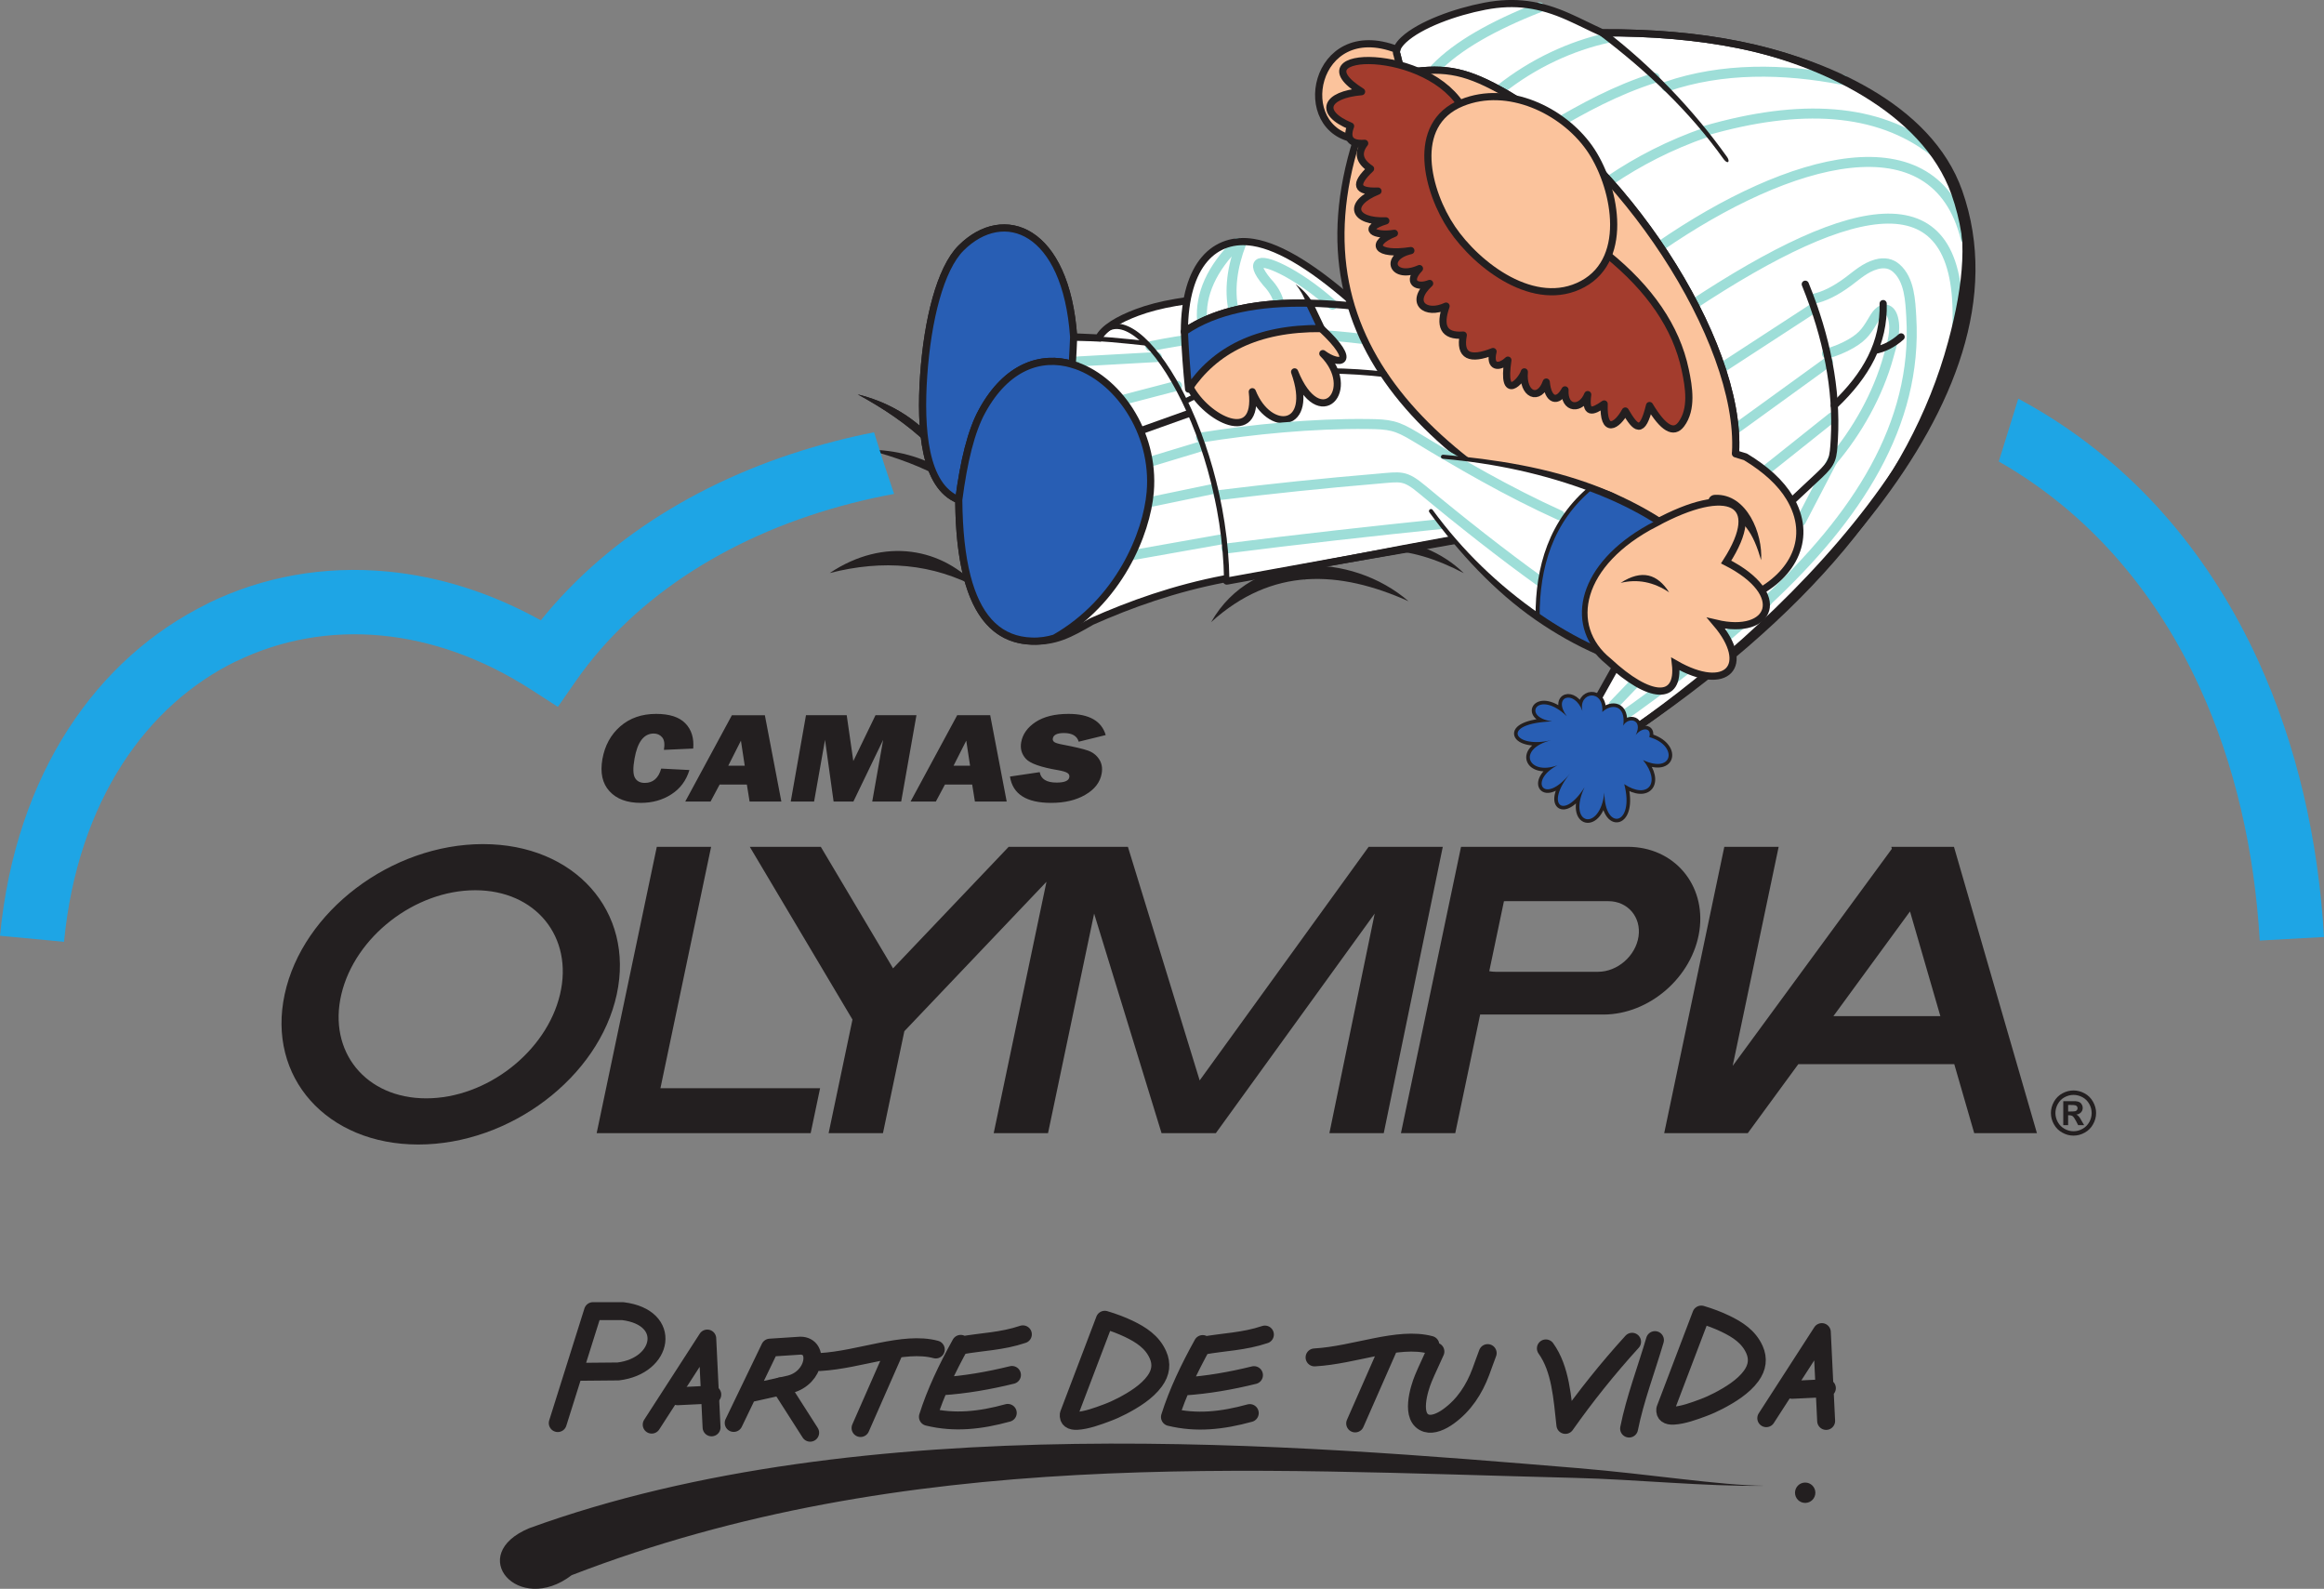 <svg xmlns="http://www.w3.org/2000/svg" width="400" height="273.405"><rect width="100%" height="100%" fill="#808080" stroke="none"/><path d="M149.325 77.377c4.903 1.296 9.504 2.97 13.554 5.312l-.207-1.68c-4.045-2.443-8.512-3.613-13.348-3.633M147.642 67.87c4.452 2.427 8.515 5.152 11.888 8.394l.2-1.678c-3.343-3.34-7.39-5.546-12.088-6.716" fill="#231f20" fill-rule="evenodd"/><path d="M147.642 67.87c4.452 2.427 8.515 5.152 11.888 8.394l.2-1.678c-3.343-3.34-7.39-5.546-12.088-6.716M224.53 99.8c6.403-9.753 20.013-8.41 27.415-1.17-9.316-4.89-18.498-5.934-27.416 1.17" fill="#231f20" fill-rule="evenodd"/><path d="M250.612 92.853l-37.765 6.837c-.564.096-1.13.2-1.693.307-.107.018-.21-.412-.32-.394-8.714 1.656-16.35 4.415-22.917 7.335-3.793 2.192-6.203 3.522-10.338 3.388-8.74-.28-12.447-9.198-12.56-24.304-5.95-2.33-6.674-12.232-6.04-21.433.663-9.495 2.837-18.313 6.43-21.907 7.375-7.36 18.092-3.275 19.38 15.288l4.32.194c.836-1.698 3.402-3.2 6.593-4.395 3.698-1.387 8.827-2.346 15.705-2.634l13.31-1.08 13.66 3.24 29.495 21.576 13.663 6.833-12.224 20.5-1.083 5.395c-7.676-4.91-13.295-9.834-17.618-14.747" fill="#fff" fill-rule="evenodd"/><path d="M250.612 92.853l-37.765 6.837c-.564.096-1.13.2-1.693.307-.107.018-.21-.412-.32-.394-8.714 1.656-16.35 4.415-22.917 7.335-3.793 2.192-6.203 3.522-10.338 3.388-8.74-.28-12.447-9.198-12.56-24.304-5.95-2.33-6.674-12.232-6.04-21.433.663-9.495 2.837-18.313 6.43-21.907 7.375-7.36 18.092-3.275 19.38 15.288l4.32.194c.836-1.698 3.402-3.2 6.593-4.395 3.698-1.387 8.827-2.346 15.705-2.634l13.31-1.08 13.66 3.24 29.495 21.576 13.663 6.833-12.224 20.5-1.083 5.395c-7.676-4.91-13.295-9.834-17.618-14.747z" fill="none" stroke="#231f20" stroke-width="1.234" stroke-miterlimit="22.926"/><path d="M197.995 59.59c12.027-2.49 24.236-2.788 36.598-1.258" fill="none" stroke="#9eded8" stroke-width="1.72" stroke-linecap="round" stroke-linejoin="round" stroke-miterlimit="22.926"/><path d="M142.812 98.61c9.34-6.236 19.44-4.403 25.718 2.696-7.954-4.36-16.566-5.045-25.718-2.695" fill="#231f20" fill-rule="evenodd"/><path d="M212.93 100.145l-.164-.91c12.555-2.275 24.883-4.783 37.71-7.106l.266 1.45c-12.833 2.325-25.26 4.292-37.813 6.565" fill="#231f20"/><path d="M233.706 52.757c-7.14-6.413-13.202-10.26-17.98-11.038-6.544-1.065-11.855 3.62-11.875 15.35 7.068-4.844 17.518-5.7 29.856-4.313" fill="#fff" fill-rule="evenodd"/><path d="M229.34 52.42c-2.33-2.047-4.846-3.975-7.77-5.597-4.644-2.514-6.678-2.13-3.507 1.708 1.046 1.095 1.736 2.27 2.067 3.523m-7.81 1.376c-.757-3.52-.268-7.437 1.34-11.624m-.678 0c-4.423 4.37-6.446 8.84-6.084 13.408" fill="none" stroke="#9eded8" stroke-width="1.72" stroke-linecap="round" stroke-linejoin="round" stroke-miterlimit="22.926"/><path d="M233.706 52.757c-7.14-6.413-13.202-10.26-17.98-11.038-6.544-1.065-11.855 3.62-11.875 15.35 7.068-4.844 17.518-5.7 29.856-4.313z" fill="none" stroke="#231f20" stroke-width="1.234" stroke-linecap="round" stroke-linejoin="round" stroke-miterlimit="22.926"/><path d="M275.784 5.644c16.958-.077 31.417 2.62 42.73 8.812 20.025 10.952 22.964 23.986 17.375 44.557-6.68 24.6-24.755 46.464-56.867 68.008l-4.32-6.203 24.013-42.887c1.127-19.41-19.905-51.146-40.585-62.467-6.376-3.493-10.05-3.996-16.874-2.81l-.804-3.234c-.335-.745.2-1.69 1.16-2.582 2.797-2.595 8.828-4.792 13.96-5.77 5.21-.995 9.496-.352 14.382 1.826 1.963.873 3.888 1.867 5.83 2.75" fill="#fff" fill-rule="evenodd"/><path d="M277.18 30.993c4.806-3.243 10.194-6.046 16.436-8.213m-26.395-1.09c5.267-3.07 10.87-6.175 17.592-8.308m-26.68 2.08c5.74-4.6 12.39-7.602 18.6-8.954m-29.68 5.27c3.744-3.89 9.88-7.367 17.904-10.515m49.488 59.583c1.484-.404 2.856-.973 4.147-1.718 2.266-1.314 2.827-2.403 4.13-4.56.14-.232.31-.462.524-.693.92-.97 2.14-.848 2.59.904.56 2.156-.21 4.482-.786 6.556-1.817 6.586-5.42 12.938-9.687 17.957m-11.52 1.698l11.508-9.17m-16.363 1.792l15.644-11.326m-2.608-10.838c1.876-.364 3.91-1.373 6.108-3.007 1.525-1.14 2.907-2.418 4.812-2.95 1.424-.393 2.538-.13 3.425.633 2.298 1.996 2.432 5.637 2.596 8.43 1.108 18.516-9.395 34.474-24.87 48.89m-7.375-40.376l15.304-9.96m-20.835-.55c28.162-18.605 46.575-22.336 45.72 3.32m-51.25-13.462c22.292-15.38 47.47-22.484 52.68-1.358m-5.527-15.05c-9.594-7.46-22.917-8.245-39.333-3.497m-6.63-7.613c9.56-3.267 20.086-3.133 30.338-1.147" fill="none" stroke="#9eded8" stroke-width="1.72" stroke-linecap="round" stroke-linejoin="round" stroke-miterlimit="22.926"/><path d="M275.784 5.644c16.958-.077 31.417 2.62 42.73 8.812 20.025 10.952 22.964 23.986 17.375 44.557-6.68 24.6-24.755 46.464-56.867 68.008l-4.32-6.203 24.013-42.887c1.127-19.41-19.905-51.146-40.585-62.467-6.376-3.493-10.05-3.996-16.874-2.81l-.804-3.234c-.335-.745.2-1.69 1.16-2.582 2.797-2.595 8.828-4.792 13.96-5.77 5.21-.995 9.496-.352 14.382 1.826 1.963.873 3.888 1.867 5.83 2.75z" fill="none" stroke="#231f20" stroke-width="1.234" stroke-miterlimit="22.926"/><path d="M337.73 32.796c12.99 36.795-32.497 77.38-58.362 94.737l-.687-1.026c25.02-16.787 69.75-57.468 57.2-93.055-5.036-14.253-23.05-22.397-36.738-25.15-7.105-1.43-14.915-2.083-23.353-2.045l-.006-1.233c8.516-.04 16.417.625 23.603 2.073 14.49 2.912 33.004 10.563 38.345 25.7" fill="#231f20"/><path d="M347.384 68.604c1.47.786 2.898 1.607 4.308 2.465 16.656 10.145 28.943 25.047 36.997 42.657 6.59 14.412 10.338 30.63 11.31 47.518l-11.06.61c-.903-15.548-4.314-30.407-10.315-43.527-7.16-15.65-18.02-28.856-32.71-37.803-.623-.38-1.246-.748-1.89-1.113l3.36-10.808zM0 161.03c1.35-14.02 5.545-25.966 11.737-35.555 6.247-9.68 14.536-16.978 23.998-21.6v-.026c9.46-4.626 20.082-6.55 31.02-5.494 8.76.845 17.687 3.593 26.327 8.396 12.128-15.07 30.108-25.566 50.688-30.847 2.188-.567 4.414-1.07 6.668-1.512 1.085 3.532 2.236 7.067 3.45 10.602-2.5.46-4.965 1.004-7.392 1.627-19.88 5.104-36.935 15.564-47.418 30.62l-3.06 4.396-4.49-2.898c-8.496-5.488-17.3-8.544-25.81-9.365-8.855-.85-17.462.71-25.124 4.457l-.01-.018c-7.65 3.74-14.39 9.7-19.52 17.648-5.285 8.185-8.875 18.465-10.043 30.607L0 161.03z" fill="#1ea5e5"/><path d="M297.264 27.02c.568.83.107 1.286-.568.403-5.95-8.337-13.15-15.092-21.28-21.294l.74-.98c7.98 6.083 15.28 13.696 21.108 21.87" fill="#231f20"/><path d="M322.63 60.303c1.65-.297 3.176-1.08 4.585-2.33m-3.092-5.73c.18 6.738-2.846 12.244-8.41 17.54" fill="none" stroke="#231f20" stroke-width="1.234" stroke-linecap="round" stroke-linejoin="round" stroke-miterlimit="22.926"/><path d="M233.53 23.983c-11.525 36.46 14.767 58.072 53.508 74.806l11.678-20.86c1.127-19.41-19.904-51.146-40.585-62.467-6.375-3.493-10.05-3.996-16.873-2.81l-.805-3.234c-.124-.28-.134-.586-.035-.908-14.392-5.53-18.108 14.033-6.888 15.47" fill="#fbc39c" fill-rule="evenodd"/><path d="M233.53 23.983c-11.525 36.46 14.767 58.072 53.508 74.806l11.678-20.86c1.127-19.41-19.904-51.146-40.585-62.467-6.375-3.493-10.05-3.996-16.873-2.81l-.805-3.234c-.124-.28-.134-.586-.035-.908-14.392-5.53-18.108 14.033-6.888 15.47z" fill="none" stroke="#fbcba5" stroke-width=".301" stroke-miterlimit="22.926"/><path d="M298.716 77.93c1.126-19.41-19.905-51.146-40.586-62.467-6.376-3.493-10.05-3.996-16.872-2.81l-.807-3.234c-.123-.28-.133-.586-.032-.908-14.392-5.53-18.11 14.033-6.89 15.472-11.523 36.458 14.768 58.07 53.51 74.805" fill="none" stroke="#231f20" stroke-width="1.234" stroke-linecap="round" stroke-linejoin="round" stroke-miterlimit="22.926"/><path d="M251.994 19.01C246.246 7.86 222.58 8.42 234.35 15.774c-6.2.538-7.504 3.594-1.89 5.926-.807 2.155.004 3.14 2.426 2.96-1.275 1.64-.94 3.1 1.01 4.38-2.89 2.71-2.458 3.992 1.278 3.838-5.387 2.16-4.264 5.345 1.35 5.124-4.343 1.32-2.035 2.71 1.48 2.15-4.253 1.707-3.31 3.904 2.83 2.97-4.79 1.092-3.15 5.15 1.48 3.093-2.242 2.332-.515 3.453 1.75 2.56-3.593 3.283-.7 5.566 2.83 3.902-1.165 3.325-.526 5.253 2.96 4.985-.695 3.625 1.157 4.403 5.125 2.83-.697 2.845 1.096 2.87 2.555 1.483-1.118 7.368 2.35 3.563 2.83 2.02-.373 3.942 2.554 5.174 3.772 1.75.292 3.228 1.975 3.674 3.227 1.347-.206 3.493 2.84 3.517 3.91.81-.47 3.36.745 3.09 2.832 1.614-.202 5.31 2.22 3.832 3.637 1.213 1.793 3.055 2.915 4.22 4.172-.946 2.375 3.963 4.16 4.94 5.45 3.233 1.957-2.604 1.325-6.4.7-9.344-1.554-7.418-6.18-14.01-13.436-19.887L251.993 19.01z" fill="#a33c2d" fill-rule="evenodd"/><path d="M251.994 19.01C246.246 7.86 222.58 8.42 234.35 15.774c-6.2.538-7.504 3.594-1.89 5.926-.807 2.155.004 3.14 2.426 2.96-1.275 1.64-.94 3.1 1.01 4.38-2.89 2.71-2.458 3.992 1.278 3.838-5.387 2.16-4.264 5.345 1.35 5.124-4.343 1.32-2.035 2.71 1.48 2.15-4.253 1.707-3.31 3.904 2.83 2.97-4.79 1.092-3.15 5.15 1.48 3.093-2.242 2.332-.515 3.453 1.75 2.56-3.593 3.283-.7 5.566 2.83 3.902-1.165 3.325-.526 5.253 2.96 4.985-.695 3.625 1.157 4.403 5.125 2.83-.697 2.845 1.096 2.87 2.555 1.483-1.118 7.368 2.35 3.563 2.83 2.02-.373 3.942 2.554 5.174 3.772 1.75.292 3.228 1.975 3.674 3.227 1.347-.206 3.493 2.84 3.517 3.91.81-.47 3.36.745 3.09 2.832 1.614-.202 5.31 2.22 3.832 3.637 1.213 1.793 3.055 2.915 4.22 4.172-.946 2.375 3.963 4.16 4.94 5.45 3.233 1.957-2.604 1.325-6.4.7-9.344-1.554-7.418-6.18-14.01-13.436-19.887L251.993 19.01z" fill="none" stroke="#231f20" stroke-width="1.234" stroke-linecap="round" stroke-linejoin="round" stroke-miterlimit="22.926"/><path d="M249.888 39.272c4.39 6.497 14.31 14.047 22.532 9.6 8.282-4.47 5.484-17.28 1.123-23.43-4.61-6.495-14.018-10.952-21.905-7.763-9.162 3.71-5.88 15.486-1.75 21.592" fill="#fbc39c" fill-rule="evenodd"/><path d="M249.888 39.272c4.39 6.497 14.31 14.047 22.532 9.6 8.282-4.47 5.484-17.28 1.123-23.43-4.61-6.495-14.018-10.952-21.905-7.763-9.162 3.71-5.88 15.486-1.75 21.592z" fill="none" stroke="#231f20" stroke-width="1.234" stroke-miterlimit="22.926"/><path d="M225.916 52.082c-.7-1.286-1.88-2.427-2.917-3.177.71.874 1.448 2.06 1.84 3.334.615 2.024 1.612.83 1.076-.158" fill="#231f20" fill-rule="evenodd"/><path d="M113.797 132.26l4.864.25c-.555 1.82-1.596 3.22-3.122 4.188-1.52.98-3.266 1.463-5.243 1.463-2.38 0-4.173-.67-5.392-2.005-1.23-1.335-1.63-3.177-1.22-5.527.414-2.326 1.436-4.207 3.077-5.637 1.635-1.424 3.688-2.143 6.17-2.143 2.312 0 3.995.547 5.04 1.636 1.052 1.083 1.497 2.533 1.343 4.328l-5.045.226c.173-.99.077-1.703-.293-2.15-.37-.442-.86-.66-1.464-.66-1.692 0-2.79 1.437-3.3 4.325-.287 1.62-.262 2.716.078 3.296.33.587.892.874 1.693.874 1.416 0 2.356-.82 2.817-2.46m15.218 5.67h5.468l-2.84-14.853h-5.675l-8.03 14.853h4.356l1.563-2.927h4.687l.47 2.927zm-3.67-6.17l2.177-4.308.657 4.31h-2.836zm32.387-8.683l-2.625 14.853h-4.985l1.88-10.617-5.122 10.617h-3.406L142 127.313l-1.88 10.617h-4.02l2.624-14.853h7.01l1.136 7.886 3.818-7.886h7.044zM167.8 137.93h5.47l-2.84-14.853h-5.68l-8.026 14.853h4.355l1.564-2.927h4.685l.47 2.927zm-3.674-6.17l2.183-4.308.656 4.31h-2.84zm9.71 1.872l5.118-.758c.203 1.194 1.177 1.794 2.908 1.794 1.353 0 2.077-.307 2.187-.917.058-.32-.06-.566-.342-.747-.28-.172-.805-.332-1.583-.47-2.978-.5-4.826-1.156-5.555-1.957-.73-.806-1-1.75-.806-2.84.245-1.4 1.08-2.567 2.49-3.498 1.42-.925 3.3-1.39 5.65-1.39 3.563 0 5.695 1.218 6.41 3.645l-4.65 1.14c-.282-.986-1.13-1.49-2.54-1.49-1.166 0-1.808.31-1.914.925-.054.275.047.49.282.644.236.154.725.298 1.463.432 2.02.384 3.45.72 4.274 1.007.836.29 1.483.783 1.944 1.488.464.696.613 1.52.445 2.474-.267 1.5-1.2 2.717-2.803 3.648-1.593.935-3.564 1.4-5.895 1.4-4.26 0-6.62-1.51-7.086-4.528" fill="#231f20"/><path d="M113.045 145.725h9.35l-8.722 41.534h27.48l-1.623 7.735h-36.834l10.35-49.27zm-29.902-.47c-15.785 0-31.078 11.577-34.147 25.85-3.08 14.27 7.23 25.846 23.012 25.846 15.778 0 31.072-11.575 34.148-25.846 3.074-14.272-7.23-25.848-23.013-25.848m-1.347 7.938c10.394 0 16.93 8.022 14.597 17.91-2.333 9.887-12.646 17.902-23.037 17.902-10.396 0-16.935-8.015-14.603-17.902 2.33-9.888 12.65-17.91 23.043-17.91m233.765 21.662h18.407l-5.225-18.016-13.18 18.016zm20.804 8.273h-26.85l-8.69 11.865h-14.387l10.345-49.27h9.353l-7.913 37.698 27.4-37.358-.098-.34H336.312l14.278 49.27h-10.793l-3.433-11.866zm-75.543-37.405h-9.354l-10.343 49.27h9.35l4.284-20.41h21.204c7.946 0 15.38-6.49 16.538-14.43 1.15-7.94-4.398-14.43-12.335-14.43H260.82zm-4.494 21.398l2.526-12.038c.12-.005.223-.01.333-.01h17.635c3.343 0 5.68 2.736 5.197 6.073-.49 3.344-3.62 6.08-6.963 6.08h-17.63c-.384 0-.748-.036-1.098-.105m-7.997-21.398H235.566l-29.082 40.197-12.352-40.197H173.61l-19.9 20.912-.564-.95-11.87-19.962h-12.224l17.674 29.724-4.106 19.545h9.354l3.68-17.54 24.462-25.714-9.082 43.255h9.35l7.934-37.78 11.605 37.78h9.345l27.34-37.78-7.795 37.78h9.355l10.16-49.27zM208.453 107.06c7.186-12.623 24.216-12.023 33.984-3.598-11.963-5.346-23.464-5.926-33.984 3.597" fill="#231f20" fill-rule="evenodd"/><path d="M204.85 71.075l-8.628 3.08" fill="none" stroke="#231f20" stroke-width="1.234" stroke-miterlimit="22.926"/><path d="M185.244 58.227c3.617-.072 8.237.446 12.1.853" fill="none" stroke="#231f20" stroke-width=".802" stroke-miterlimit="22.926"/><path d="M194.964 95.522l15.313-2.715m-12.56-6.367l11.082-2.298m-11.097-4.604l9-2.726m-13.707-7.925l9.596-2.504m-17.885-4.135l14.402-.806" fill="none" stroke="#9eded8" stroke-width="1.72" stroke-linecap="round" stroke-linejoin="round" stroke-miterlimit="22.926"/><path d="M184.556 62.694c.103-1.708.18-3.272.237-4.722-1.29-18.564-12.007-22.647-19.38-15.29-3.594 3.595-5.768 12.414-6.43 21.908-.637 9.2.087 19.1 6.036 21.433.853-6.596 2.13-11.874 4.038-15.327 4.192-7.634 10.108-9.586 15.498-8.002" fill="#285eb4" fill-rule="evenodd"/><path d="M184.556 62.694c.103-1.708.18-3.272.237-4.722-1.29-18.564-12.007-22.647-19.38-15.29-3.594 3.595-5.768 12.414-6.43 21.908-.637 9.2.087 19.1 6.036 21.433.853-6.596 2.13-11.874 4.038-15.327 4.192-7.634 10.108-9.586 15.498-8.002z" fill="none" stroke="#231f20" stroke-width="1.234" stroke-miterlimit="22.926"/><path d="M184.556 62.694c-5.39-1.584-11.306.368-15.498 8.002-1.91 3.453-3.185 8.73-4.04 15.327.04 5.176.5 9.623 1.44 13.245.106.392.207.773.32 1.142 1.89 6.242 5.38 9.743 10.8 9.916 1.47.05 2.74-.163 3.934-.523 11.12-6.34 15.86-18.01 16.464-25.138.872-10.328-5.75-19.727-13.42-21.97" fill="#285eb4" fill-rule="evenodd"/><path d="M184.556 62.694c-5.39-1.584-11.306.368-15.498 8.002-1.91 3.453-3.185 8.73-4.04 15.327.04 5.176.5 9.623 1.44 13.245.106.392.207.773.32 1.142 1.89 6.242 5.38 9.743 10.8 9.916 1.47.05 2.74-.163 3.934-.523 11.12-6.34 15.86-18.01 16.464-25.138.872-10.328-5.75-19.727-13.42-21.97z" fill="none" stroke="#231f20" stroke-width="1.234" stroke-miterlimit="22.926"/><path d="M211.087 94.383c12.287-1.572 25.765-3.06 36.887-4.202" fill="none" stroke="#9eded8" stroke-width="1.72" stroke-linecap="round" stroke-linejoin="round" stroke-miterlimit="22.926"/><path d="M204.04 69.03c9.54-4.955 21.28-6.082 34.532-4.585" fill="none" stroke="#231f20" stroke-width=".925" stroke-miterlimit="22.926"/><path d="M204.808 66.618c2.762 5.363 11.844 10.174 10.736.79 2.883 7.24 10.847 6.526 7.28-3.414 4.318 10.73 11.03 2.97 4.857-3.148 2.88 2.16 6.205 1.708-.268-4.312l-10.696-.542-8.37 4.31-3.538 6.316z" fill="#fbc39c" fill-rule="evenodd"/><path d="M204.808 66.618c2.762 5.363 11.844 10.174 10.736.79 2.883 7.24 10.847 6.526 7.28-3.414 4.318 10.73 11.03 2.97 4.857-3.148 2.88 2.16 6.205 1.708-.268-4.312l-10.696-.542-8.37 4.31-3.538 6.316z" fill="none" stroke="#231f20" stroke-width="1.234" stroke-linecap="round" stroke-linejoin="round" stroke-miterlimit="22.926"/><path d="M203.852 57.07c.15 3.37.394 6.67.726 9.893 4.46-6.63 11.658-10.525 22.835-10.43l-2.074-4.36c-8.692-.183-16.08 1.19-21.488 4.897" fill="#285eb4" fill-rule="evenodd"/><path d="M203.852 57.07c.15 3.37.394 6.67.726 9.893 4.46-6.63 11.658-10.525 22.835-10.43l-2.074-4.36c-8.692-.183-16.08 1.19-21.488 4.897z" fill="none" stroke="#231f20" stroke-width="1.234" stroke-linecap="round" stroke-linejoin="round" stroke-miterlimit="22.926"/><path d="M278.302 123.965c8.597-5.94 17.194-12.8 25.79-20.418m5.863-13.874l5.406-10.38m-37.594 41.975L300.6 97.493" fill="none" stroke="#9eded8" stroke-width="1.72" stroke-linecap="round" stroke-linejoin="round" stroke-miterlimit="22.926"/><path d="M298.716 78.093l-8.504 10.877-3.174 10.087c.56.24 1.128.47 1.694.706 4.63 3.996 9.023 4.61 13.232 2.518 6.625-3.295 10.196-9.785 6.043-16.66-1.524-2.53-4.058-4.865-7.583-7.004l-1.708-.523z" fill="#fbc39c" fill-rule="evenodd"/><path d="M303.12 96.39c-1.335-4.505-2.933-7.608-7.61-8.458-.978-.177-1.788-.55-1.5-1.77.177-.72.63-.984 1.182-1.012 5.505-.23 8.236 6.763 7.927 11.24" fill="#231f20" fill-rule="evenodd"/><path d="M287.038 99.057c.562.24 1.128.47 1.695.706 4.628 3.996 9.023 4.61 13.23 2.517 6.624-3.295 10.198-9.785 6.044-16.66-1.523-2.53-4.058-4.865-7.585-7.004l-1.706-.523" fill="none" stroke="#231f20" stroke-width="1.234" stroke-linecap="round" stroke-linejoin="round" stroke-miterlimit="22.926"/><path d="M270.56 109.63l-9.93-6.865-8.79-7.94-5.264-7.084-3.453-8.573 8.755-.258 7.057.857 3.014.83 8.254 1.88 6.065 2.197 5.424 2.84-8.27 7.28-2.865 14.836z" fill="#fff" fill-rule="evenodd"/><path d="M310.718 48.91c3.71 9.134 5.482 18.03 5.003 26.64-.19 3.326-.234 4.026-2.6 6.245l-4.546 4.256" fill="none" stroke="#231f20" stroke-width="1.234" stroke-linecap="round" stroke-linejoin="round" stroke-miterlimit="22.926"/><path d="M206.707 75.295c8.808-1.42 19.214-2.44 28.66-2.33 3.813.042 4.96.22 8.193 2.177 7.37 4.48 16.032 9.523 24.898 13.524m-58.724-3.455c9.105-1.117 18.207-2.066 27.312-2.828 4.164-.35 4.69-.69 7.848 1.942 6.314 5.26 14 11.313 20.175 15.72" fill="none" stroke="#9eded8" stroke-width="1.72" stroke-linecap="round" stroke-linejoin="round" stroke-miterlimit="22.926"/><path d="M284.938 90.03c-13.235 6.782-15.592 17.743-8.074 23.79 7.07 6.58 12.26 6.89 11.508.426 8.856 5.09 13.207.297 7.014-6.99 9.512 2.245 12.665-4.98 1.713-10.54 6.734-10.454.43-13.5-12.162-6.687" fill="#fbc39c" fill-rule="evenodd"/><path d="M284.938 90.03c-13.235 6.782-15.592 17.743-8.074 23.79 7.07 6.58 12.26 6.89 11.508.426 8.856 5.09 13.207.297 7.014-6.99 9.512 2.245 12.665-4.98 1.713-10.54 6.734-10.454.43-13.5-12.162-6.687z" fill="none" stroke="#231f20" stroke-width="1.234" stroke-miterlimit="22.926"/><path d="M278.935 100.31c3.675-2.394 6.356-1.508 8.356 1.625-2.666-1.793-5.453-2.337-8.355-1.626" fill="#231f20" fill-rule="evenodd"/><path d="M273.956 83.83c-7.027 5.782-9.35 13.79-9.306 22.28l10.888 6.48c-5.84-6.213-2.983-16.215 9.4-22.56l.552-.274-.682-.706-1.122-.686-6.425-3.33-3.304-1.204z" fill="#285eb4" fill-rule="evenodd"/><path d="M273.956 83.83c-7.027 5.782-9.35 13.79-9.306 22.28l10.888 6.48c-5.84-6.213-2.983-16.215 9.4-22.56l.552-.274-.682-.706-1.122-.686-6.425-3.33-3.304-1.204z" fill="none" stroke="#231f20" stroke-width=".704" stroke-miterlimit="22.926"/><path d="M248.343 78.947c-.206-.02-.35-.192-.33-.383.017-.188.2-.332.402-.314 8.923.788 17.98 2.19 26.285 5.37 4.116 1.578 7.963 3.487 11.498 5.775.3.188-.2.216-.402.495-.394.152-.605.325-.34.523-.322-.217-.65-.418-.98-.624-3.19-1.97-6.625-3.633-10.28-5.035-8.353-3.198-16.882-5.016-25.853-5.808M246.012 88.153c-.11-.154-.077-.373.076-.484.16-.122.375-.088.49.07 5.152 7.033 11.26 12.93 18.425 17.915 2.994 2.08 6.165 3.92 9.5 5.444.16.07.385.1.46.254l.766 1.57c.077.14-.373-.1-.65-.213-3.816-1.655-7.413-3.698-10.786-6.04-7.118-4.95-13.153-11.527-18.282-18.517" fill="#231f20"/><path d="M211.14 99.775c-.41-26.63-16.513-50.875-22.03-41.61" fill="none" stroke="#231f20" stroke-width=".925" stroke-miterlimit="22.926"/><path d="M270.21 133.137c-4.342 5.393-1.08 8.06 2.518 2.337-3.055 6.505 2.667 7.79 3.416.902 0 6.768 5.275 5.66 3.415-1.44 4.05 2.712 6.42-.225 3.237-4.14 5.245 2.46 6.055-2.547 1.08-3.953.45-1.74-1.314-1.68-2.34-.36 1.322-2.724-1.288-3.175-2.15-1.616.502-3.6-2.044-3.84-3.603-2.342.302-4.058-4.194-3.463-3.416-.176-1.435-3.782-5.215-2.492-2.695.896-4.947-4.735-7.945.148-2.52.897-9.172.335-6.523 4.77-.177 3.238-5.983 1.532-3.943 6.146 1.08 4.32-4.996 2.59-2.39 7.026 2.153 1.437z" fill="none" stroke="#231f20" stroke-width="1.234" stroke-linecap="round" stroke-linejoin="round" stroke-miterlimit="22.926"/><path d="M270.21 133.137c-4.342 5.393-1.08 8.06 2.518 2.337-3.055 6.505 2.667 7.79 3.416.902 0 6.768 5.275 5.66 3.415-1.44 4.05 2.712 6.42-.225 3.237-4.14 5.245 2.46 6.055-2.547 1.08-3.953.45-1.74-1.314-1.68-2.34-.36 1.322-2.724-1.288-3.175-2.15-1.616.502-3.6-2.044-3.84-3.603-2.342.302-4.058-4.194-3.463-3.416-.176-1.435-3.782-5.215-2.492-2.695.896-4.947-4.735-7.945.148-2.52.897-9.172.335-6.523 4.77-.177 3.238-5.983 1.532-3.943 6.146 1.08 4.32-4.996 2.59-2.39 7.026 2.153 1.437" fill="#285eb4" fill-rule="evenodd"/><path d="M96 244.886l6.062-19.262h5.124c8.646 1.067 7.024 9.453-.786 10.378l-7.623.07" fill="none" stroke="#231f20" stroke-width="3.086" stroke-linecap="round" stroke-linejoin="round" stroke-miterlimit="22.926"/><path d="M112.166 245.154l9.566-14.814.74 15.285" fill="none" stroke="#231f20" stroke-width="3.084" stroke-linecap="round" stroke-linejoin="round" stroke-miterlimit="22.926"/><path d="M126.28 244.863l6.245-12.957 5.245-.342c3.32.01 2.567 5.526-1.813 6.65l-7.25 1.615m-12.09.442l5.98-.29" fill="none" stroke="#231f20" stroke-width="3.086" stroke-linecap="round" stroke-linejoin="round" stroke-miterlimit="22.926"/><path d="M134.35 238.574l5.095 7.972" fill="none" stroke="#231f20" stroke-width="3.084" stroke-linecap="round" stroke-linejoin="round" stroke-miterlimit="22.926"/><path d="M256.056 232.845c-.415 1.056-.77 2.138-1.175 3.204-1.145 3.065-2.877 5.737-5.56 7.68-1.236.896-2.684 1.515-3.783 1.19-2.884-.868-1.286-5.954-.555-7.724.645-1.564 1.408-3.074 2.075-4.62m-7.833-1.213l-5.977 13.585m-6.99-11.36c6.913-.383 14.367-3.65 19.932-2.155m-42.386 7.154c4.012-.263 8.016-.96 12.027-1.948m-8.782-5.07c3.627-.653 7.038-.692 10.664-1.915m-10.708 1.636c-2.32 4.183-4.318 8.367-5.637 12.555 4.58 1.117 9.025.624 13.74-.677m-24.955-16.06l-6.2 16.302c-.08.784.4 1.15 1.436 1.096 1.608-.09 3.525-.79 5.032-1.353.935-.345 1.84-.747 2.71-1.202 1.988-1.036 4.276-2.436 5.614-4.29 1.064-1.46 1.252-2.972.556-4.522-.987-2.226-2.913-3.455-5.015-4.467-1.26-.6-2.638-1.12-4.133-1.563zm-28 11.446c4.008-.27 8.02-.96 12.024-1.948m-8.783-5.076c3.627-.647 7.036-.685 10.66-1.914m-10.7 1.64c-2.322 4.185-4.32 8.367-5.643 12.556 4.578 1.118 9.032.625 13.744-.676m-19.367-10.982l-5.974 13.585m-6.99-11.355c6.918-.387 14.367-3.656 19.943-2.16" fill="none" stroke="#231f20" stroke-width="3.086" stroke-linecap="round" stroke-linejoin="round" stroke-miterlimit="22.926"/><path d="M284.846 230.608c-1.488 5.076-3.438 10.148-4.452 15.224m-14.324-13.797c2.546 3.54 2.84 8.538 3.357 13.168 3.396-4.812 7.187-9.586 11.485-14.31" fill="none" stroke="#231f20" stroke-width="3.084" stroke-linecap="round" stroke-linejoin="round" stroke-miterlimit="22.926"/><path d="M308.46 239.163l5.976-.288m-10.43 5.17l9.562-14.814.742 15.287m-21.49-18.303l-6.2 16.3c-.08.79.395 1.155 1.43 1.096 1.612-.086 3.533-.786 5.038-1.348.935-.345 1.837-.75 2.705-1.203 1.992-1.04 4.28-2.438 5.62-4.29 1.063-1.464 1.25-2.976.56-4.525-.994-2.22-2.916-3.454-5.023-4.462-1.257-.603-2.635-1.126-4.13-1.57z" fill="none" stroke="#231f20" stroke-width="3.086" stroke-linecap="round" stroke-linejoin="round" stroke-miterlimit="22.926"/><path d="M310.703 255.123c.965 0 1.752.783 1.752 1.75 0 .97-.787 1.753-1.752 1.753-.97 0-1.75-.783-1.75-1.752 0-.968.78-1.75 1.75-1.75M91.115 262.967c57.68-20.954 132.738-14.258 180.394-10.334 12.666 1.046 24.332 2.97 32.285 3.05-10.457.14-22.02-1.102-32.76-1.365-55.87-1.386-115.02-5.507-172.637 16.742-9.172 7.014-18.344-3.505-7.283-8.093" fill="#231f20" fill-rule="evenodd"/><path d="M360.24 189.583c-.345-.624-.83-1.098-1.438-1.43-.615-.337-1.252-.503-1.92-.503-.666 0-1.305.166-1.918.503-.61.332-1.095.806-1.44 1.43-.35.623-.526 1.272-.526 1.952 0 .676.17 1.32.516 1.933.34.615.82 1.095 1.437 1.435.614.345 1.253.518 1.933.518.676 0 1.32-.172 1.933-.517.62-.34 1.096-.82 1.435-1.435.346-.613.52-1.257.52-1.933 0-.68-.174-1.33-.53-1.952m-.643 3.51c-.278.496-.66.878-1.155 1.156-.494.277-1.012.418-1.554.418-.543 0-1.06-.14-1.555-.42-.495-.277-.877-.66-1.15-1.154-.273-.5-.413-1.017-.413-1.56 0-.545.14-1.07.423-1.573.28-.496.665-.887 1.16-1.15.49-.263 1.002-.397 1.535-.397.532 0 1.05.134 1.54.397.493.263.877.654 1.16 1.15.284.504.42 1.03.42 1.575 0 .542-.136 1.06-.41 1.56" fill="#231f20"/><path d="M358.23 192.783c-.167-.293-.273-.46-.3-.505-.117-.152-.212-.258-.28-.316-.066-.052-.162-.106-.288-.153.35-.055.62-.18.817-.395.195-.21.292-.466.292-.763 0-.216-.054-.412-.16-.59-.1-.177-.226-.31-.383-.392-.15-.087-.37-.144-.643-.17-.1-.004-.538-.01-1.326-.01h-.834v4.128h.835v-1.7h.222c.23 0 .428.06.577.174.15.12.342.403.58.853l.344.673h1.03l-.484-.835zm-1.02-1.57c-.126.04-.423.058-.907.058h-.342v-1.126h.343c.474 0 .776.02.897.057.124.043.22.105.288.193.062.092.095.19.095.313 0 .114-.033.22-.105.315-.067.093-.16.16-.268.192" fill="#231f20"/></svg>